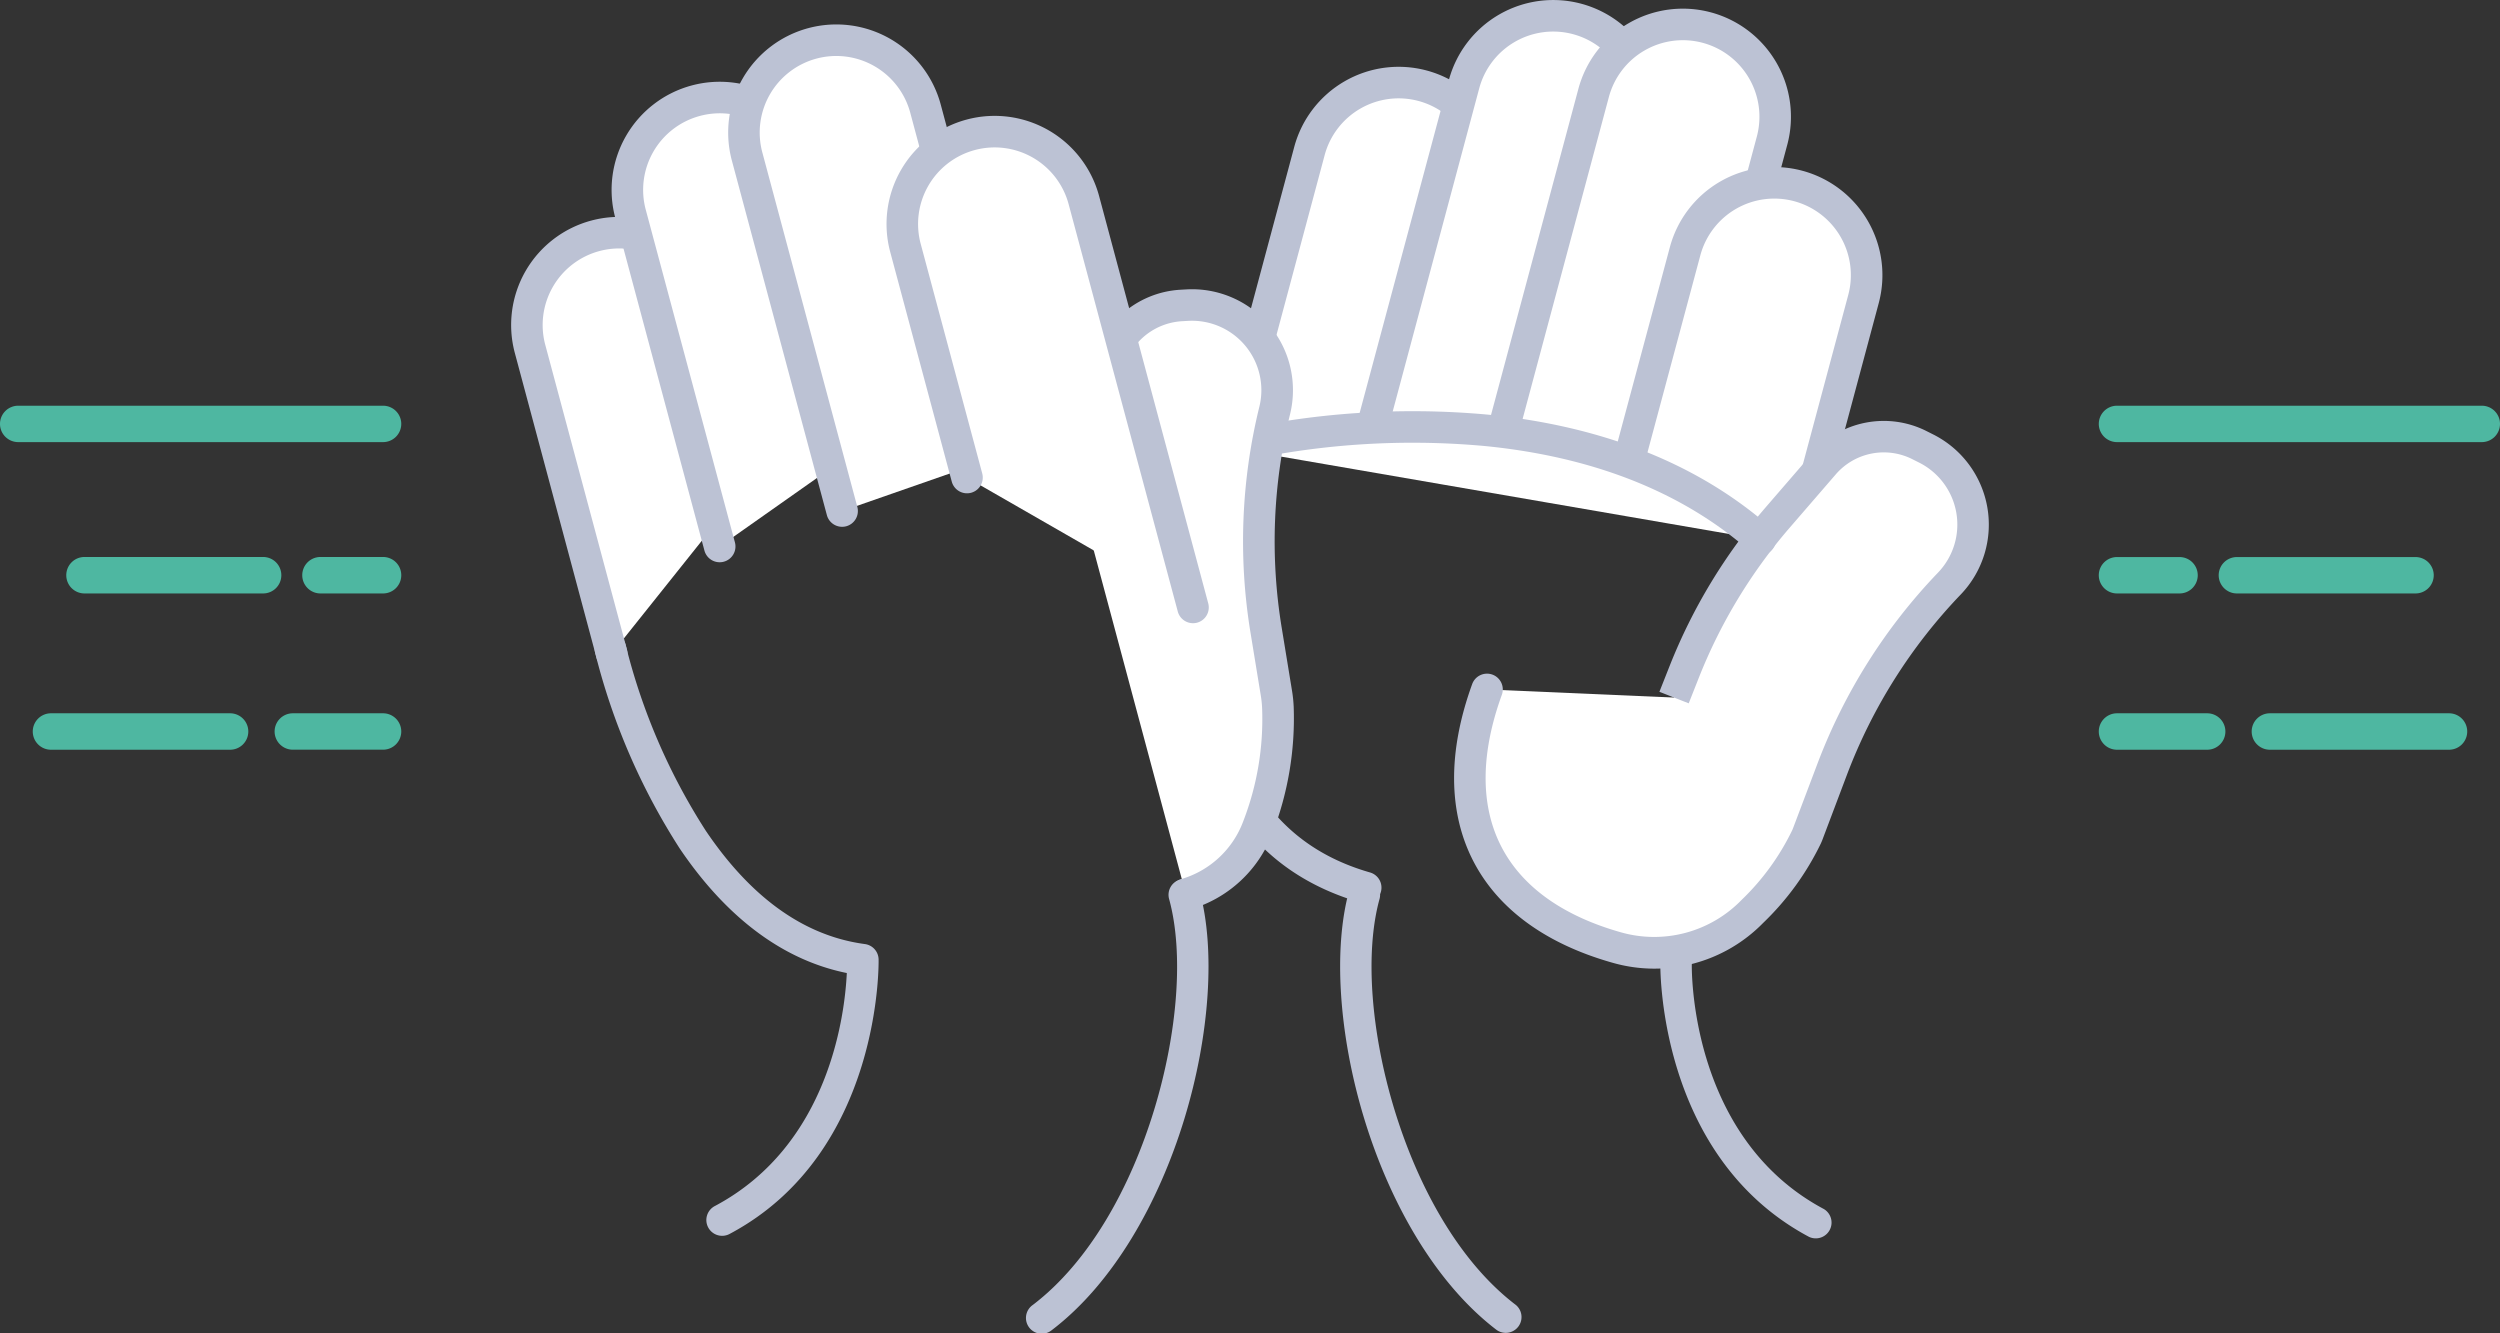 <svg xmlns="http://www.w3.org/2000/svg" width="174.192" height="92.9" viewBox="0 0 174.192 92.9">
  <rect x="0" y="0" width="174.192" height="92.9" fill="#333333" stroke="none"/>
  <g id="Group_2367" data-name="Group 2367" transform="translate(-1167.999 -748)">
    <g id="Group_2264" data-name="Group 2264" transform="translate(1167.999 803.096)">
      <path id="Path_1734" data-name="Path 1734" d="M37.6-28.671,34.366-40.737a6.435,6.435,0,0,0-7.881-4.55h0a6.435,6.435,0,0,0-3.907,3,6.435,6.435,0,0,0-.643,4.883l1.251,4.668,4.438,16.564" transform="translate(14.997 6.622)" fill="#fff" fill-rule="evenodd"/>
      <path id="Path_1735" data-name="Path 1735" d="M39.109-28.506,35.876-40.572A7.533,7.533,0,0,0,26.65-45.9h0a7.534,7.534,0,0,0-4.574,3.51,7.533,7.533,0,0,0-.752,5.717l5.689,21.232a1.1,1.1,0,0,0,1.346.777,1.1,1.1,0,0,0,.777-1.346L23.445-37.241a5.335,5.335,0,0,1,.533-4.049,5.336,5.336,0,0,1,3.24-2.486h0A5.336,5.336,0,0,1,33.753-40l3.233,12.066a1.1,1.1,0,0,0,1.346.777A1.1,1.1,0,0,0,39.109-28.506Z" transform="translate(14.548 6.173)" fill="#bcc2d4" fill-rule="evenodd"/>
      <path id="Path_1736" data-name="Path 1736" d="M64.43-27.572l4.293-16.021a6.435,6.435,0,0,0-.643-4.883,6.434,6.434,0,0,0-3.907-3h0a6.434,6.434,0,0,0-4.883.643,6.435,6.435,0,0,0-3,3.907L50.6-25.692" transform="translate(34.947 2.35)" fill="#fff" fill-rule="evenodd"/>
      <path id="Path_1737" data-name="Path 1737" d="M65.94-26.839l4.293-16.02a7.533,7.533,0,0,0-.752-5.717,7.534,7.534,0,0,0-4.574-3.51h0a7.533,7.533,0,0,0-5.717.753,7.533,7.533,0,0,0-3.51,4.574L49.989-25.527a1.1,1.1,0,0,0,.777,1.346,1.1,1.1,0,0,0,1.346-.777L57.8-46.19a5.335,5.335,0,0,1,2.486-3.24,5.336,5.336,0,0,1,4.049-.533h0a5.335,5.335,0,0,1,3.24,2.486,5.334,5.334,0,0,1,.533,4.049L63.817-27.408a1.1,1.1,0,0,0,.777,1.346A1.1,1.1,0,0,0,65.94-26.839Z" transform="translate(34.498 1.902)" fill="#bcc2d4" fill-rule="evenodd"/>
      <path id="Path_1738" data-name="Path 1738" d="M69.6-24.98l5.724-21.364a6.434,6.434,0,0,0-.643-4.883,6.435,6.435,0,0,0-3.907-3h0a6.435,6.435,0,0,0-7.881,4.55L56.639-26.338" transform="translate(39.117 0.449)" fill="#fff" fill-rule="evenodd"/>
      <path id="Path_1739" data-name="Path 1739" d="M71.11-24.246l5.725-21.364a7.534,7.534,0,0,0-.753-5.717,7.533,7.533,0,0,0-4.574-3.51h0a7.533,7.533,0,0,0-9.227,5.327L56.027-26.173a1.1,1.1,0,0,0,.777,1.346A1.1,1.1,0,0,0,58.15-25.6L64.4-48.942a5.336,5.336,0,0,1,6.535-3.773h0a5.335,5.335,0,0,1,3.24,2.486,5.336,5.336,0,0,1,.533,4.049L68.987-24.815a1.1,1.1,0,0,0,.777,1.346A1.1,1.1,0,0,0,71.11-24.246Z" transform="translate(38.668)" fill="#bcc2d4" fill-rule="evenodd"/>
      <path id="Path_1740" data-name="Path 1740" d="M74.292-22.2l6.374-23.788a6.435,6.435,0,0,0-.643-4.883,6.435,6.435,0,0,0-3.907-3h0a6.435,6.435,0,0,0-7.881,4.55L61.981-25.982" transform="translate(42.806 0.695)" fill="#fff" fill-rule="evenodd"/>
      <path id="Path_1741" data-name="Path 1741" d="M75.8-21.466l6.374-23.789a7.533,7.533,0,0,0-.753-5.717,7.534,7.534,0,0,0-4.574-3.51h0a7.533,7.533,0,0,0-9.226,5.327L61.369-25.818a1.1,1.1,0,0,0,.777,1.346,1.1,1.1,0,0,0,1.346-.777l6.253-23.337a5.336,5.336,0,0,1,6.535-3.773h0a5.336,5.336,0,0,1,3.24,2.486,5.334,5.334,0,0,1,.533,4.049L73.68-22.035a1.1,1.1,0,0,0,.777,1.346A1.1,1.1,0,0,0,75.8-21.466Z" transform="translate(42.357 0.246)" fill="#bcc2d4" fill-rule="evenodd"/>
      <path id="Path_1742" data-name="Path 1742" d="M78.561-21.136l4.911-18.327a6.435,6.435,0,0,0-4.55-7.881h0a6.435,6.435,0,0,0-7.881,4.55l-3.9,14.539" transform="translate(46.371 5.202)" fill="#fff" fill-rule="evenodd"/>
      <path id="Path_1743" data-name="Path 1743" d="M80.071-20.4l4.911-18.327a7.533,7.533,0,0,0-5.327-9.226h0a7.533,7.533,0,0,0-9.226,5.327l-3.9,14.539a1.1,1.1,0,0,0,.777,1.346,1.1,1.1,0,0,0,1.346-.777l3.9-14.539a5.336,5.336,0,0,1,6.535-3.773h0A5.335,5.335,0,0,1,82.859-39.3l-4.91,18.327a1.1,1.1,0,0,0,.777,1.346A1.1,1.1,0,0,0,80.071-20.4Z" transform="translate(45.922 4.753)" fill="#bcc2d4" fill-rule="evenodd"/>
      <path id="Path_1744" data-name="Path 1744" d="M74.805-18.922l.709-1.793a37.577,37.577,0,0,1,6.511-10.751l3.218-3.724A5.518,5.518,0,0,1,91.9-36.511l.477.24a5.934,5.934,0,0,1,3.18,4.3,5.934,5.934,0,0,1-1.566,5.111l0,0a38.19,38.19,0,0,0-8.164,12.936L84.137-9.459q-.045.122-.1.24C83.452-7.977,78.994.821,70.778-1.513c-8.835-2.51-12.229-9.094-9-17.975" transform="translate(41.837 12.428)" fill="#fff" fill-rule="evenodd"/>
      <path id="Path_1745" data-name="Path 1745" d="M76.276-18.069l.709-1.793A36.478,36.478,0,0,1,83.306-30.3l3.218-3.724a4.419,4.419,0,0,1,5.331-1.058l.477.24a4.836,4.836,0,0,1,2.591,3.5,4.835,4.835,0,0,1-1.276,4.165l0,0a39.29,39.29,0,0,0-8.4,13.309L83.558-9.4c-.024.063-.048.122-.074.18A16.96,16.96,0,0,1,79.969-4.38a8.487,8.487,0,0,1-8.442,2.259c-4.069-1.156-6.916-3.208-8.344-6.036s-1.417-6.405.073-10.506a1.1,1.1,0,0,0-.658-1.408,1.1,1.1,0,0,0-1.408.658c-1.736,4.78-1.637,8.942.031,12.247s4.94,5.806,9.705,7.16A10.593,10.593,0,0,0,81.467-2.772,19.334,19.334,0,0,0,85.481-8.3c.054-.121.1-.223.135-.326L87.3-13.087a37.09,37.09,0,0,1,7.929-12.564l0,0a7.033,7.033,0,0,0,1.856-6.058A7.033,7.033,0,0,0,93.32-36.8l-.477-.24a6.617,6.617,0,0,0-7.982,1.584l-3.218,3.724a38.675,38.675,0,0,0-6.7,11.066l-.709,1.793Z" transform="translate(41.388 11.979)" fill="#bcc2d4" fill-rule="evenodd"/>
      <path id="Path_1746" data-name="Path 1746" d="M50.792-36.38s-2.949,9.413-1.422,18.059C50.427-12.337,53.579-6.73,61.062-4.585a1.1,1.1,0,0,0,1.359-.754A1.1,1.1,0,0,0,61.667-6.7C55.15-8.566,52.454-13.492,51.534-18.7c-1.439-8.148,1.355-17.018,1.355-17.018a1.1,1.1,0,0,0-.719-1.378A1.1,1.1,0,0,0,50.792-36.38Z" transform="translate(33.793 12.394)" fill="#bcc2d4" fill-rule="evenodd"/>
      <path id="Path_1747" data-name="Path 1747" d="M50.69-36.047s22.86-6.008,36.951,6.382" transform="translate(35.008 12.15)" fill="#fff" fill-rule="evenodd"/>
      <path id="Path_1748" data-name="Path 1748" d="M51.418-34.535a55.4,55.4,0,0,1,17.47-1.186c6.208.61,13.024,2.537,18.476,7.33a1.1,1.1,0,0,0,1.551-.1,1.1,1.1,0,0,0-.1-1.551C82.994-35.16,75.731-37.257,69.1-37.909a57.686,57.686,0,0,0-18.244,1.248,1.1,1.1,0,0,0-.783,1.342A1.1,1.1,0,0,0,51.418-34.535Z" transform="translate(34.559 11.702)" fill="#bcc2d4" fill-rule="evenodd"/>
      <path id="Path_1749" data-name="Path 1749" d="M44.627-28.272l1.674-9.6a5.586,5.586,0,0,1,5.183-4.617l.407-.023a5.934,5.934,0,0,1,4.9,2.131,5.934,5.934,0,0,1,1.2,5.21v0a38.191,38.191,0,0,0-.6,15.285l.723,4.418a8.364,8.364,0,0,1,.1.963c.062,2.364-.089,11.345-6.406,13.037" transform="translate(30.82 8.681)" fill="#fff" fill-rule="evenodd"/>
      <path id="Path_1750" data-name="Path 1750" d="M46.158-27.634l1.674-9.6A4.487,4.487,0,0,1,52-40.948l.407-.023A4.835,4.835,0,0,1,56.4-39.234a4.836,4.836,0,0,1,.977,4.245v0a39.29,39.29,0,0,0-.62,15.725l.723,4.418a7.263,7.263,0,0,1,.088.837,19.709,19.709,0,0,1-1.312,7.9,6.581,6.581,0,0,1-4.281,4.021A1.1,1.1,0,0,0,51.2-.736a1.1,1.1,0,0,0,1.346.777,8.715,8.715,0,0,0,5.723-5.257,22.22,22.22,0,0,0,1.5-8.87,9.483,9.483,0,0,0-.116-1.113l-.723-4.417a37.1,37.1,0,0,1,.585-14.846v0a7.033,7.033,0,0,0-1.421-6.175,7.033,7.033,0,0,0-5.811-2.526l-.407.023a6.685,6.685,0,0,0-6.2,5.526l-1.674,9.6a1.1,1.1,0,0,0,.894,1.271A1.1,1.1,0,0,0,46.158-27.634Z" transform="translate(30.371 8.232)" fill="#bcc2d4" fill-rule="evenodd"/>
      <path id="Path_1751" data-name="Path 1751" d="M43.5-27.691,38.508-46.306a6.435,6.435,0,0,0-7.881-4.55h0a6.435,6.435,0,0,0-3.907,3,6.435,6.435,0,0,0-.643,4.883l6.211,23.181" transform="translate(17.857 2.776)" fill="#fff" fill-rule="evenodd"/>
      <path id="Path_1752" data-name="Path 1752" d="M45.006-27.527,40.018-46.142a7.533,7.533,0,0,0-9.227-5.327h0a7.533,7.533,0,0,0-4.575,3.51,7.533,7.533,0,0,0-.753,5.717l6.211,23.181a1.1,1.1,0,0,0,1.346.777A1.1,1.1,0,0,0,33.8-19.63L27.586-42.81a5.336,5.336,0,0,1,.533-4.049,5.335,5.335,0,0,1,3.24-2.486h0A5.336,5.336,0,0,1,37.9-45.573l4.988,18.615a1.1,1.1,0,0,0,1.346.777A1.1,1.1,0,0,0,45.006-27.527Z" transform="translate(17.408 2.327)" fill="#bcc2d4" fill-rule="evenodd"/>
      <path id="Path_1753" data-name="Path 1753" d="M49.686-24.881,43.312-48.67a6.435,6.435,0,0,0-3-3.907,6.434,6.434,0,0,0-4.883-.643h0a6.434,6.434,0,0,0-3.907,3,6.434,6.434,0,0,0-.643,4.883L37.5-20.632" transform="translate(21.175 1.145)" fill="#fff" fill-rule="evenodd"/>
      <path id="Path_1754" data-name="Path 1754" d="M51.2-24.717,44.822-48.505a7.534,7.534,0,0,0-3.51-4.574,7.534,7.534,0,0,0-5.717-.753h0a7.534,7.534,0,0,0-4.574,3.51,7.534,7.534,0,0,0-.753,5.717L36.888-19.9a1.1,1.1,0,0,0,1.346.777,1.1,1.1,0,0,0,.777-1.346L32.39-45.174a5.336,5.336,0,0,1,.533-4.049,5.336,5.336,0,0,1,3.24-2.486h0a5.336,5.336,0,0,1,4.049.533,5.336,5.336,0,0,1,2.486,3.24l6.374,23.788a1.1,1.1,0,0,0,1.346.777A1.1,1.1,0,0,0,51.2-24.717Z" transform="translate(20.726 0.696)" fill="#bcc2d4" fill-rule="evenodd"/>
      <path id="Path_1755" data-name="Path 1755" d="M57.443-16.519,49.838-44.9a6.434,6.434,0,0,0-3-3.907,6.435,6.435,0,0,0-4.883-.643h0a6.435,6.435,0,0,0-3.907,3,6.435,6.435,0,0,0-.643,4.883l4.288,16" transform="translate(25.682 3.747)" fill="#fff" fill-rule="evenodd"/>
      <path id="Path_1756" data-name="Path 1756" d="M58.953-16.355,51.348-44.737a7.533,7.533,0,0,0-3.51-4.574,7.533,7.533,0,0,0-5.717-.752h0a7.533,7.533,0,0,0-4.574,3.51,7.533,7.533,0,0,0-.752,5.717l4.288,16a1.1,1.1,0,0,0,1.346.777,1.1,1.1,0,0,0,.777-1.346l-4.288-16a5.335,5.335,0,0,1,.533-4.049,5.335,5.335,0,0,1,3.24-2.486h0a5.335,5.335,0,0,1,4.049.533,5.336,5.336,0,0,1,2.486,3.24l7.605,28.382a1.1,1.1,0,0,0,1.346.777A1.1,1.1,0,0,0,58.953-16.355Z" transform="translate(25.233 3.298)" fill="#bcc2d4" fill-rule="evenodd"/>
      <path id="Path_1757" data-name="Path 1757" d="M42.076-5.325c-5.084-1.031-8.905-4.621-11.65-8.689a45.484,45.484,0,0,1-5.889-13.639,1.1,1.1,0,0,1,.831-1.313,1.1,1.1,0,0,1,1.313.831,43,43,0,0,0,5.567,12.892c2.577,3.819,6.169,7.244,11.091,7.9a1.1,1.1,0,0,1,.952,1.061S44.6,7.155,33.932,12.842A1.1,1.1,0,1,1,32.9,10.9C40.862,6.658,41.938-2.44,42.076-5.325Z" transform="translate(16.927 18.027)" fill="#bcc2d4" fill-rule="evenodd"/>
      <path id="Path_1758" data-name="Path 1758" d="M68.429-14.993S68.119-1.56,78.788,4.127a1.1,1.1,0,0,0,1.034-1.939c-9.536-5.083-9.2-17.124-9.2-17.124a1.1,1.1,0,0,0-1.07-1.127A1.1,1.1,0,0,0,68.429-14.993Z" transform="translate(47.258 26.957)" fill="#bcc2d4" fill-rule="evenodd"/>
      <path id="Path_1759" data-name="Path 1759" d="M52.24-17.476c1.032,3.74.6,9.3-1.039,14.68S46.7,7.8,42.741,10.81a1.1,1.1,0,1,0,1.332,1.748c4.289-3.267,7.45-8.883,9.23-14.713s2.174-11.855,1.056-15.907a1.1,1.1,0,0,0-1.352-.767A1.1,1.1,0,0,0,52.24-17.476Z" transform="translate(29.219 25.02)" fill="#bcc2d4" fill-rule="evenodd"/>
      <path id="Path_1760" data-name="Path 1760" d="M55.859-18.061C54.74-14.01,55.135-7.983,56.914-2.155s4.941,11.447,9.23,14.713a1.1,1.1,0,0,0,1.332-1.748C63.519,7.8,60.658,2.582,59.016-2.8s-2.071-10.94-1.039-14.68a1.1,1.1,0,0,0-.767-1.352A1.1,1.1,0,0,0,55.859-18.061Z" transform="translate(38.145 25.02)" fill="#bcc2d4" fill-rule="evenodd"/>
      <path id="Path_1761" data-name="Path 1761" d="M26.691-38.375H1.268A1.269,1.269,0,0,0,0-37.107a1.269,1.269,0,0,0,1.268,1.268H26.691a1.269,1.269,0,0,0,1.268-1.268A1.268,1.268,0,0,0,26.691-38.375Z" transform="translate(0 11.548)" fill="#4eb7a1" fill-rule="evenodd"/>
      <path id="Path_1762" data-name="Path 1762" d="M18.088-32.141H13.725a1.269,1.269,0,0,0-1.268,1.268A1.269,1.269,0,0,0,13.725-29.6h4.363a1.269,1.269,0,0,0,1.268-1.268A1.268,1.268,0,0,0,18.088-32.141Z" transform="translate(8.603 15.854)" fill="#4eb7a1" fill-rule="evenodd"/>
      <path id="Path_1763" data-name="Path 1763" d="M18.875-25.7H12.586a1.269,1.269,0,0,0-1.268,1.268,1.269,1.269,0,0,0,1.268,1.268h6.289a1.269,1.269,0,0,0,1.268-1.268A1.269,1.269,0,0,0,18.875-25.7Z" transform="translate(7.816 20.304)" fill="#4eb7a1" fill-rule="evenodd"/>
      <path id="Path_1764" data-name="Path 1764" d="M16.448-32.141H4a1.268,1.268,0,0,0-1.268,1.268A1.269,1.269,0,0,0,4-29.6H16.448a1.269,1.269,0,0,0,1.268-1.268A1.269,1.269,0,0,0,16.448-32.141Z" transform="translate(1.886 15.854)" fill="#4eb7a1" fill-rule="evenodd"/>
      <path id="Path_1765" data-name="Path 1765" d="M15.1-25.7H2.618A1.269,1.269,0,0,0,1.35-24.429a1.269,1.269,0,0,0,1.268,1.268H15.1a1.269,1.269,0,0,0,1.268-1.268A1.269,1.269,0,0,0,15.1-25.7Z" transform="translate(0.933 20.304)" fill="#4eb7a1" fill-rule="evenodd"/>
      <path id="Path_1766" data-name="Path 1766" d="M87.764-35.839h25.423a1.269,1.269,0,0,0,1.268-1.268,1.268,1.268,0,0,0-1.268-1.268H87.764A1.268,1.268,0,0,0,86.5-37.107,1.269,1.269,0,0,0,87.764-35.839Z" transform="translate(59.737 11.548)" fill="#4eb7a1" fill-rule="evenodd"/>
      <path id="Path_1767" data-name="Path 1767" d="M87.764-29.6h4.363a1.269,1.269,0,0,0,1.268-1.268,1.269,1.269,0,0,0-1.268-1.268H87.764A1.268,1.268,0,0,0,86.5-30.873,1.269,1.269,0,0,0,87.764-29.6Z" transform="translate(59.737 15.854)" fill="#4eb7a1" fill-rule="evenodd"/>
      <path id="Path_1768" data-name="Path 1768" d="M87.764-23.161h6.289a1.269,1.269,0,0,0,1.268-1.268A1.269,1.269,0,0,0,94.053-25.7H87.764A1.269,1.269,0,0,0,86.5-24.429,1.269,1.269,0,0,0,87.764-23.161Z" transform="translate(59.737 20.304)" fill="#4eb7a1" fill-rule="evenodd"/>
      <path id="Path_1769" data-name="Path 1769" d="M92.708-29.6h12.448a1.269,1.269,0,0,0,1.268-1.268,1.269,1.269,0,0,0-1.268-1.268H92.708a1.269,1.269,0,0,0-1.268,1.268A1.269,1.269,0,0,0,92.708-29.6Z" transform="translate(63.151 15.854)" fill="#4eb7a1" fill-rule="evenodd"/>
      <path id="Path_1770" data-name="Path 1770" d="M94.068-23.161H106.55a1.269,1.269,0,0,0,1.268-1.268A1.269,1.269,0,0,0,106.55-25.7H94.068A1.269,1.269,0,0,0,92.8-24.429,1.269,1.269,0,0,0,94.068-23.161Z" transform="translate(64.09 20.304)" fill="#4eb7a1" fill-rule="evenodd"/>
    </g>
  </g>
</svg>

